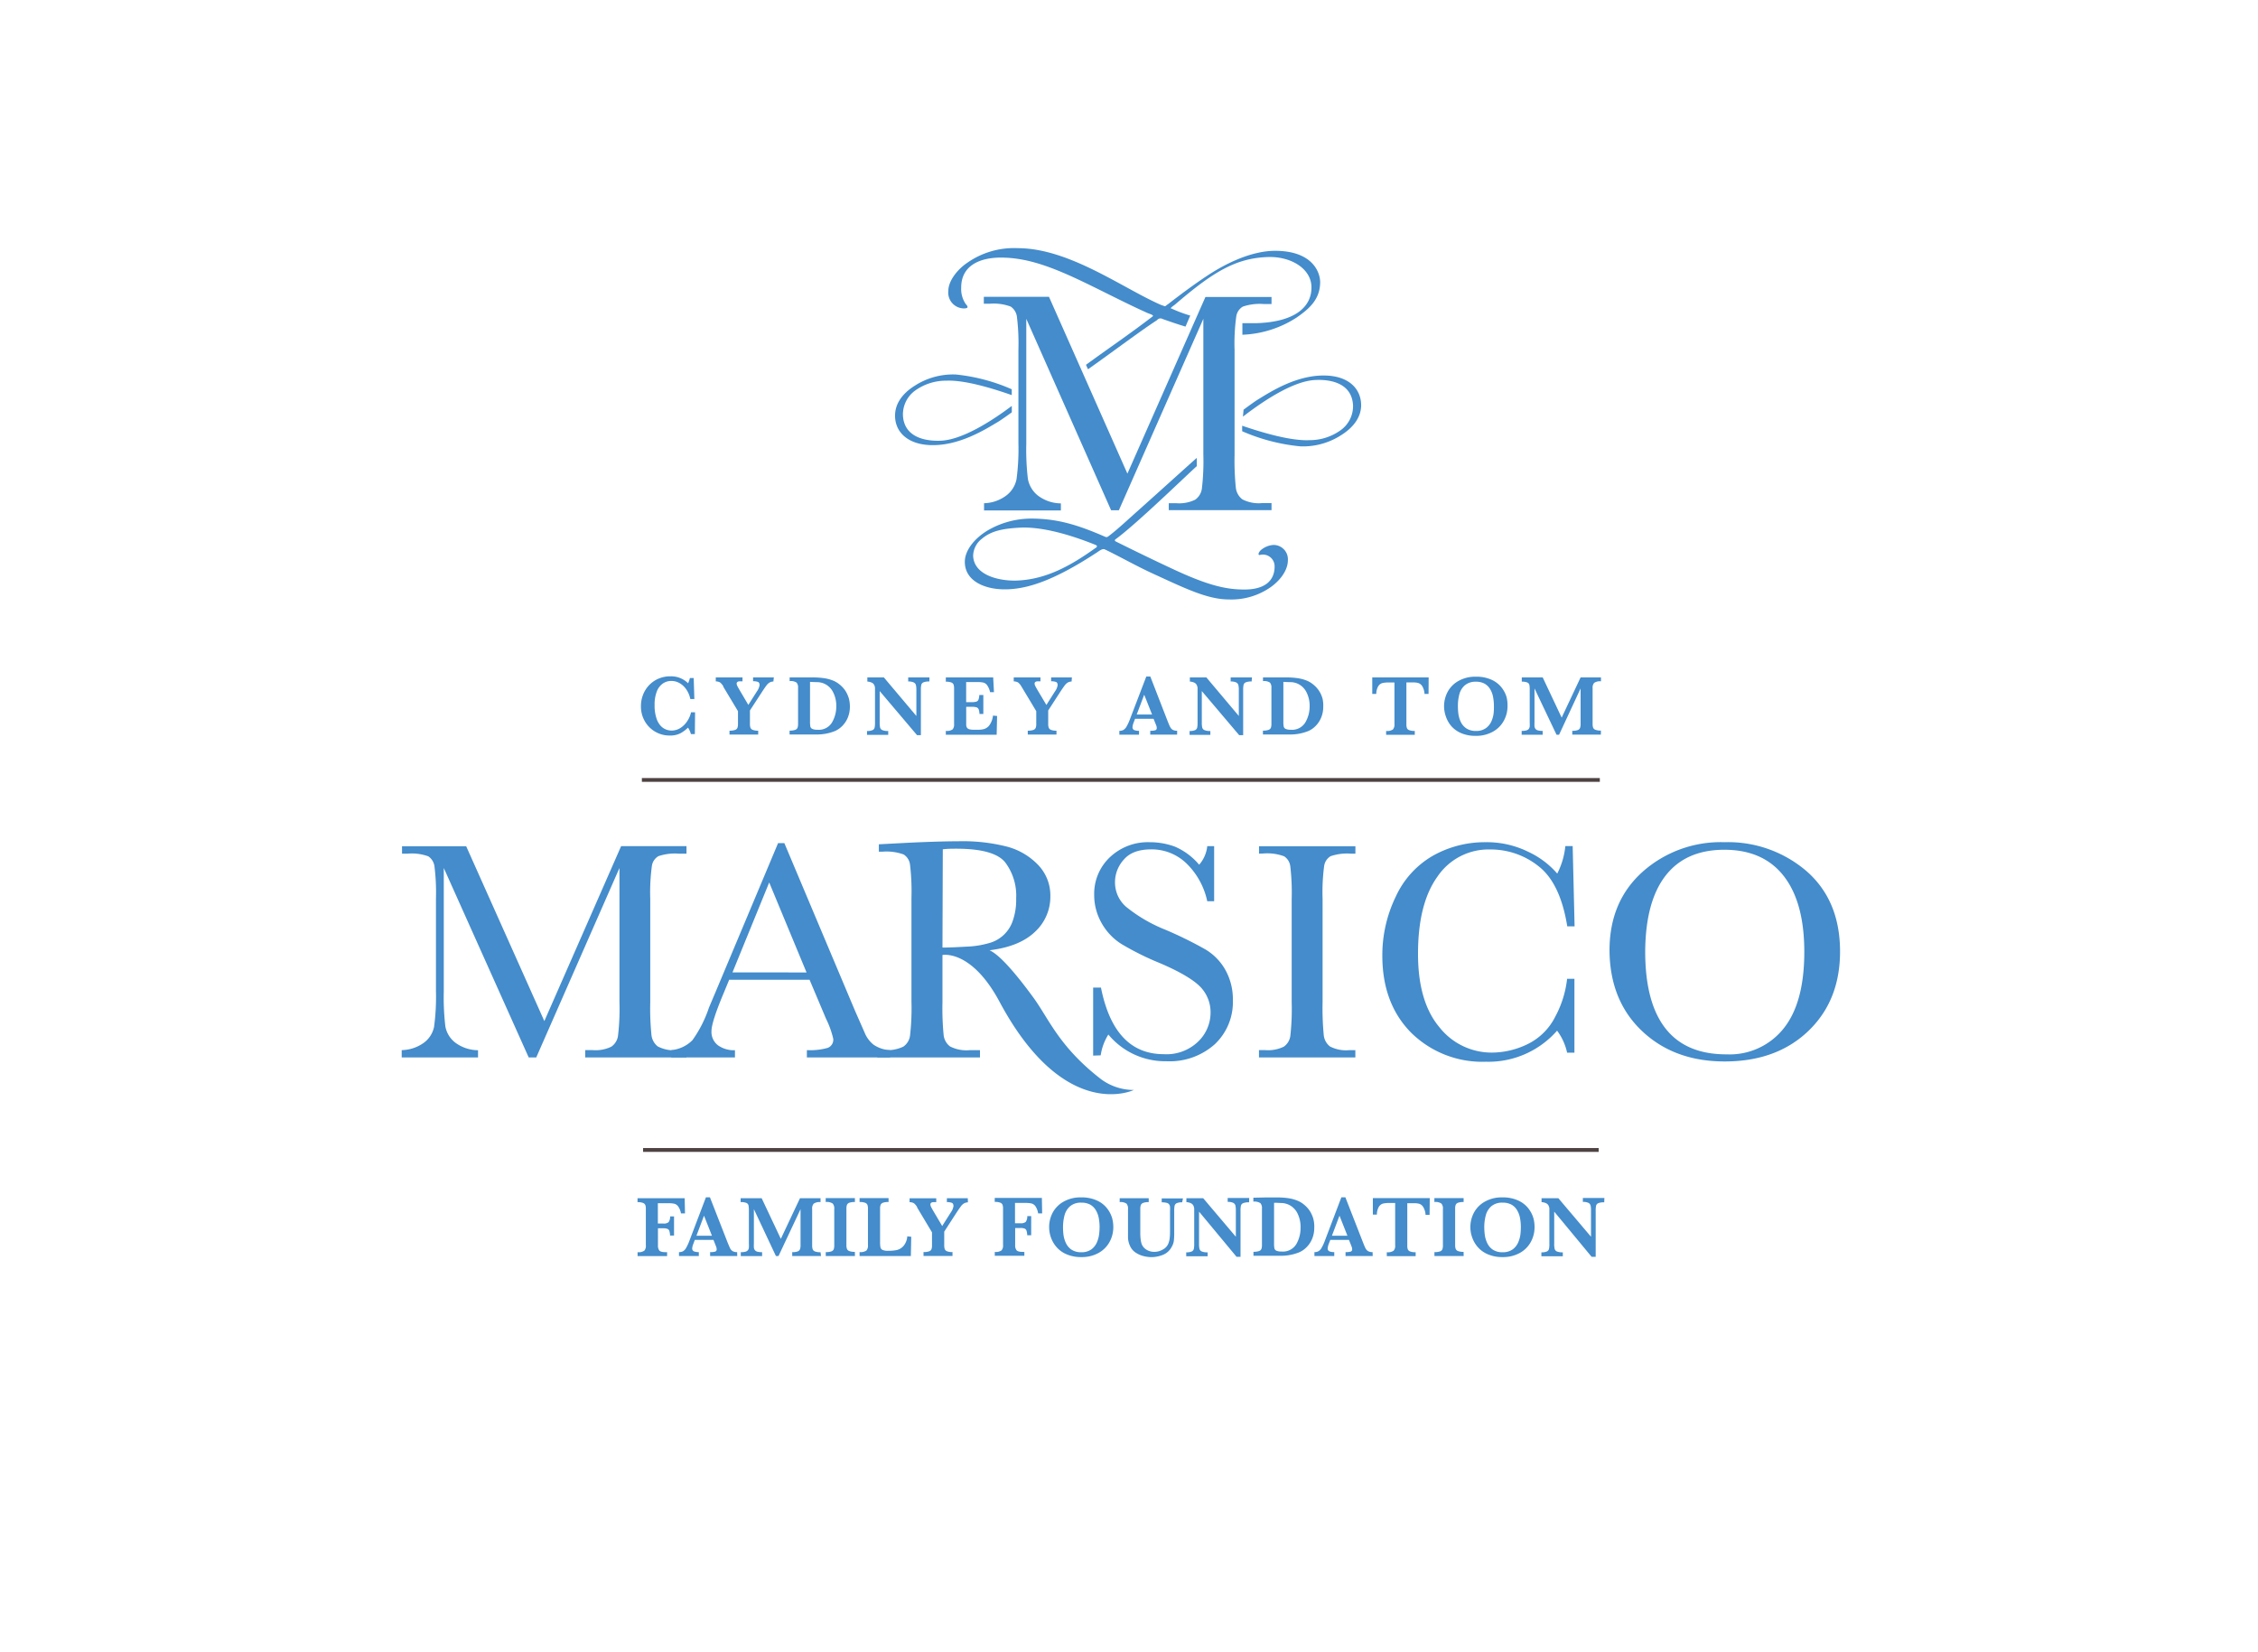 <svg id="Layer_1" data-name="Layer 1" xmlns="http://www.w3.org/2000/svg" viewBox="0 0 410 300"><defs><style>.cls-1{fill:#448ccb;}.cls-2{fill:#4e4342;}</style></defs><title>identities</title><path class="cls-1" d="M204.71,86l14.17-32.08h12v1.28h-1.44a9.58,9.58,0,0,0-3.77.47,2.5,2.5,0,0,0-1.19,1.76,36.15,36.15,0,0,0-.31,6.13v19a48,48,0,0,0,.23,6,3.09,3.09,0,0,0,1.17,2.1,6.46,6.46,0,0,0,3.58.69h1.73v1.28H212.22V91.37h1.37a6.65,6.65,0,0,0,3.41-.63,2.93,2.93,0,0,0,1.23-2,42.1,42.1,0,0,0,.27-6.2V57.89L203.16,92.65h-1.41l-15.4-34.76V80.6a45.18,45.18,0,0,0,.29,6.35,5,5,0,0,0,1.78,3,7,7,0,0,0,4.21,1.45v1.28H178.68V91.37a7,7,0,0,0,4-1.37,4.91,4.91,0,0,0,1.9-3,41.52,41.52,0,0,0,.34-6.58V63.52a39.64,39.64,0,0,0-.27-6,2.63,2.63,0,0,0-1.14-1.86,8.91,8.91,0,0,0-3.81-.51h-1.06V53.89h11.83Z"/><rect class="cls-2" x="116.55" y="141.27" width="173.94" height="0.69"/><rect class="cls-2" x="116.77" y="208.45" width="173.51" height="0.7"/><path class="cls-1" d="M126.17,133.29h-.72a3.41,3.41,0,0,0-.53-1.17,6.15,6.15,0,0,1-1.33,1,4,4,0,0,1-2,.43,5.15,5.15,0,0,1-4.5-2.58,5.38,5.38,0,0,1-.71-2.75,5.65,5.65,0,0,1,.38-2.07,5.26,5.26,0,0,1,1.1-1.74,5.12,5.12,0,0,1,1.7-1.18,5.37,5.37,0,0,1,2.17-.43,4.37,4.37,0,0,1,3.21,1.26,4.82,4.82,0,0,0,.33-.95h.69l.12,3.82h-.73a4.74,4.74,0,0,0-.72-1.73,3.69,3.69,0,0,0-1.23-1.16,3,3,0,0,0-1.49-.4,2.69,2.69,0,0,0-1.57.48,3.11,3.11,0,0,0-1.09,1.46,6.62,6.62,0,0,0-.39,2.45,7.33,7.33,0,0,0,.33,2.37,3.7,3.7,0,0,0,.81,1.43,2.65,2.65,0,0,0,1,.65,2.74,2.74,0,0,0,.92.17,3,3,0,0,0,1.69-.51,4.24,4.24,0,0,0,1.23-1.28,4.75,4.75,0,0,0,.64-1.53h.73Z"/><path class="cls-1" d="M140.43,123.74a1.63,1.63,0,0,0-.7.19,2,2,0,0,0-.56.53q-.28.37-.82,1.19L136.17,129v2.45a2.06,2.06,0,0,0,.09.67.72.72,0,0,0,.41.4,2.53,2.53,0,0,0,1,.15v.7h-5.21v-.7a2.93,2.93,0,0,0,1-.13.71.71,0,0,0,.44-.38,2,2,0,0,0,.1-.72v-2.31l-2.6-4.33-.06-.1,0-.07a2.27,2.27,0,0,0-.6-.72,1.6,1.6,0,0,0-.77-.19V123h4.85v.71l-.58,0a.72.72,0,0,0-.35.12.36.36,0,0,0-.13.31.9.9,0,0,0,.09.35c.06.14.2.39.42.77l1.61,2.73,1.54-2.43a2.61,2.61,0,0,0,.5-1.15c0-.32-.1-.52-.31-.6a2.47,2.47,0,0,0-.87-.12V123h3.77Z"/><path class="cls-1" d="M154.32,128.3a5.19,5.19,0,0,1-.38,2,4.66,4.66,0,0,1-1,1.51,4.3,4.3,0,0,1-1.29.91,8.79,8.79,0,0,1-3.55.64h-4.73v-.7a3,3,0,0,0,1-.13.71.71,0,0,0,.44-.38,2,2,0,0,0,.1-.72v-6.54a1.32,1.32,0,0,0-.27-.95,1.91,1.91,0,0,0-1.26-.27V123l2.22,0,.93,0,.95,0a14.42,14.42,0,0,1,2.17.14,7.21,7.21,0,0,1,1.63.44,4.54,4.54,0,0,1,1.25.77,4.91,4.91,0,0,1,1,1.12,5.48,5.48,0,0,1,.61,1.37A5.59,5.59,0,0,1,154.32,128.3Zm-2.47,0a5.43,5.43,0,0,0-.62-2.7,3.31,3.31,0,0,0-1.67-1.51,3.5,3.5,0,0,0-1-.23q-.52,0-1.48-.05V131a4.88,4.88,0,0,0,.06.91.63.63,0,0,0,.36.44,2.19,2.19,0,0,0,.93.15,2.8,2.8,0,0,0,2.63-1.3A5.75,5.75,0,0,0,151.85,128.25Z"/><path class="cls-1" d="M168.75,123.74a2.69,2.69,0,0,0-1.06.15.67.67,0,0,0-.4.44,4.09,4.09,0,0,0-.08.95v8.2h-.7l-6.78-8v5.7a4,4,0,0,0,.08.94.71.71,0,0,0,.41.45,2.63,2.63,0,0,0,1.06.16v.7h-3.85v-.7a2.34,2.34,0,0,0,1-.16.68.68,0,0,0,.38-.45,4.29,4.29,0,0,0,.07-.94v-5.28c0-.43,0-.75,0-1a1.51,1.51,0,0,0-.16-.56.94.94,0,0,0-.42-.39,2.39,2.39,0,0,0-.81-.2V123h3l5.9,7v-4.72a3.78,3.78,0,0,0-.08-.89.75.75,0,0,0-.4-.48,2.27,2.27,0,0,0-1-.17V123h3.86Z"/><path class="cls-1" d="M181.05,130l-.08,3.41h-9.23v-.7a1.86,1.86,0,0,0,1.23-.27,1.32,1.32,0,0,0,.27-.95V125a2.17,2.17,0,0,0-.09-.69.69.69,0,0,0-.41-.39,2.63,2.63,0,0,0-1-.14V123h8.6l.14,2.68h-.7a3.6,3.6,0,0,0-.55-1.28,1.26,1.26,0,0,0-.7-.47,5.59,5.59,0,0,0-1.16-.09h-1.94v3.65h1.06a2.55,2.55,0,0,0,.81-.1.61.61,0,0,0,.37-.36,3,3,0,0,0,.15-.84h.73v3.45h-.7a2.54,2.54,0,0,0-.15-.85.64.64,0,0,0-.39-.36,2.65,2.65,0,0,0-.8-.09h-1.07v2.44c0,.41,0,.71,0,.9a1,1,0,0,0,.16.47.76.76,0,0,0,.43.27,3.35,3.35,0,0,0,.86.08h.83a3.61,3.61,0,0,0,1-.14,1.93,1.93,0,0,0,.94-.69,3.6,3.6,0,0,0,.64-1.74Z"/><path class="cls-1" d="M194.58,123.74a1.63,1.63,0,0,0-.7.19,2,2,0,0,0-.56.53q-.28.37-.82,1.19L190.33,129v2.45a2.07,2.07,0,0,0,.09.67.72.72,0,0,0,.41.4,2.53,2.53,0,0,0,1,.15v.7h-5.21v-.7a2.92,2.92,0,0,0,1-.13.71.71,0,0,0,.44-.38,2,2,0,0,0,.1-.72v-2.31l-2.6-4.33-.06-.1-.05-.07a2.26,2.26,0,0,0-.6-.72,1.6,1.6,0,0,0-.78-.19V123h4.85v.71l-.58,0a.71.71,0,0,0-.35.12.36.36,0,0,0-.13.31.92.92,0,0,0,.09.35c.06.14.2.39.42.77L190,128l1.54-2.43a2.61,2.61,0,0,0,.5-1.15c0-.32-.1-.52-.31-.6a2.48,2.48,0,0,0-.87-.12V123h3.77Z"/><path class="cls-1" d="M213.74,133.39h-4.88v-.7a3.23,3.23,0,0,0,.9-.09.39.39,0,0,0,.28-.41,1.26,1.26,0,0,0-.09-.46l-.49-1.22H206.1l-.25.67a2.74,2.74,0,0,0-.21.82.54.54,0,0,0,.35.58,2.6,2.6,0,0,0,.83.12v.7h-3.57v-.7a1.51,1.51,0,0,0,.73-.16,1.62,1.62,0,0,0,.57-.61,8.46,8.46,0,0,0,.59-1.26l3-7.83h.73L212,130.9c.23.57.4,1,.51,1.15a1.16,1.16,0,0,0,.44.47,1.59,1.59,0,0,0,.79.16Zm-4.55-3.65-1.43-3.6-1.36,3.6Z"/><path class="cls-1" d="M227.27,123.74a2.7,2.7,0,0,0-1.06.15.67.67,0,0,0-.4.44,4.24,4.24,0,0,0-.08.95v8.2H225l-6.78-8v5.7a3.9,3.9,0,0,0,.08.94.71.71,0,0,0,.41.45,2.63,2.63,0,0,0,1.06.16v.7H216v-.7a2.34,2.34,0,0,0,1-.16.69.69,0,0,0,.38-.45,4.28,4.28,0,0,0,.07-.94v-5.28c0-.43,0-.75,0-1a1.52,1.52,0,0,0-.17-.56.93.93,0,0,0-.42-.39,2.38,2.38,0,0,0-.81-.2V123h3l5.89,7v-4.72a3.72,3.72,0,0,0-.08-.89.74.74,0,0,0-.4-.48,2.26,2.26,0,0,0-1-.17V123h3.87Z"/><path class="cls-1" d="M240.27,128.3a5.14,5.14,0,0,1-.38,2,4.68,4.68,0,0,1-1,1.51,4.32,4.32,0,0,1-1.29.91,8.8,8.8,0,0,1-3.55.64h-4.73v-.7a3,3,0,0,0,1-.13.71.71,0,0,0,.44-.38,2,2,0,0,0,.1-.72v-6.54a1.32,1.32,0,0,0-.27-.95,1.91,1.91,0,0,0-1.26-.27V123l2.22,0,.93,0,1,0a14.4,14.4,0,0,1,2.17.14,7.21,7.21,0,0,1,1.63.44,4.52,4.52,0,0,1,1.25.77,4.88,4.88,0,0,1,1,1.12,5.26,5.26,0,0,1,.61,1.37A5.46,5.46,0,0,1,240.27,128.3Zm-2.47,0a5.42,5.42,0,0,0-.62-2.7,3.3,3.3,0,0,0-1.67-1.51,3.5,3.5,0,0,0-1-.23q-.52,0-1.48-.05V131a4.77,4.77,0,0,0,.06.91.62.62,0,0,0,.36.44,2.21,2.21,0,0,0,.93.15,2.8,2.8,0,0,0,2.62-1.3A5.73,5.73,0,0,0,237.8,128.25Z"/><path class="cls-1" d="M259.39,126h-.73a3,3,0,0,0-.42-1.42,1.35,1.35,0,0,0-.7-.56,3.13,3.13,0,0,0-.86-.11h-1.31v7.58a2.09,2.09,0,0,0,.09.7.7.7,0,0,0,.43.39,2.72,2.72,0,0,0,1,.14v.7h-5.2v-.7a1.86,1.86,0,0,0,1.23-.27,1.32,1.32,0,0,0,.28-.95v-7.58h-1.1a4.62,4.62,0,0,0-1.08.1,1.3,1.3,0,0,0-.75.56,2.74,2.74,0,0,0-.37,1.42h-.73V123h10.24Z"/><path class="cls-1" d="M273.73,128.21a5.42,5.42,0,0,1-.67,2.65,5,5,0,0,1-2,2,6.2,6.2,0,0,1-3.11.75,6.56,6.56,0,0,1-2.58-.47,5,5,0,0,1-1.82-1.27,5.23,5.23,0,0,1-1-1.74,5.66,5.66,0,0,1-.34-1.9,5.54,5.54,0,0,1,.65-2.61,4.93,4.93,0,0,1,2-2,6.16,6.16,0,0,1,3.12-.75,6.62,6.62,0,0,1,2.82.54,4.89,4.89,0,0,1,1.81,1.37,5.31,5.31,0,0,1,.93,1.73A5.92,5.92,0,0,1,273.73,128.21Zm-2.47,0a8.69,8.69,0,0,0-.15-1.65,4.28,4.28,0,0,0-.52-1.41,2.78,2.78,0,0,0-1-1,3.19,3.19,0,0,0-1.61-.37,3,3,0,0,0-2,.65,3.26,3.26,0,0,0-1,1.64,8.32,8.32,0,0,0-.26,2.15,11.64,11.64,0,0,0,.08,1.34,5.15,5.15,0,0,0,.4,1.43,3,3,0,0,0,1,1.23,3.07,3.07,0,0,0,1.82.5,2.94,2.94,0,0,0,1.8-.52,3.08,3.08,0,0,0,1-1.26,5.39,5.39,0,0,0,.39-1.43A10.93,10.93,0,0,0,271.26,128.18Z"/><path class="cls-1" d="M290.68,133.39h-5.19v-.7a2.65,2.65,0,0,0,1-.13.7.7,0,0,0,.41-.39,2.1,2.1,0,0,0,.1-.7V125l-3.91,8.41h-.46l-4-8.41v6.16a7,7,0,0,0,0,.75.92.92,0,0,0,.18.44.81.81,0,0,0,.45.27,3.11,3.11,0,0,0,.85.09v.7H276.3v-.7a3.06,3.06,0,0,0,.85-.09.82.82,0,0,0,.44-.27.9.9,0,0,0,.17-.44,7,7,0,0,0,0-.74v-5.86a4.78,4.78,0,0,0-.06-.95.66.66,0,0,0-.38-.44,2.59,2.59,0,0,0-1-.15V123h3.8l3.44,7.3L287,123h3.7v.71a1.86,1.86,0,0,0-1.24.28,1.31,1.31,0,0,0-.28.94v6.5a2.06,2.06,0,0,0,.09.68.7.7,0,0,0,.42.4,2.68,2.68,0,0,0,1,.14Z"/><path class="cls-1" d="M124.38,220.32h-.73a3.14,3.14,0,0,0-.51-1.27,1.29,1.29,0,0,0-.72-.49,5.29,5.29,0,0,0-1.11-.09h-1.86v3.69h1a1.37,1.37,0,0,0,.94-.24,1.7,1.7,0,0,0,.29-1.06h.71v3.48h-.72a3.23,3.23,0,0,0-.14-.86.61.61,0,0,0-.36-.36,2.08,2.08,0,0,0-.75-.1h-.95v3.1a1.45,1.45,0,0,0,.25.94q.25.3,1.19.3h.22v.71h-5.36v-.71a1.81,1.81,0,0,0,1.23-.28,1.34,1.34,0,0,0,.27-1v-6.57a2.08,2.08,0,0,0-.09-.7.73.73,0,0,0-.42-.39,2.63,2.63,0,0,0-1-.14v-.72h8.56Z"/><path class="cls-1" d="M133.87,228.06h-4.93v-.71a3.38,3.38,0,0,0,.91-.09.4.4,0,0,0,.28-.42,1.31,1.31,0,0,0-.09-.47l-.49-1.24h-3.39l-.25.68a2.72,2.72,0,0,0-.22.83.55.55,0,0,0,.36.59,2.6,2.6,0,0,0,.84.12v.71h-3.6v-.71a1.49,1.49,0,0,0,.73-.16,1.61,1.61,0,0,0,.57-.62,8.29,8.29,0,0,0,.59-1.28l3-7.89h.73l3.18,8.14q.35.86.51,1.17a1.2,1.2,0,0,0,.45.47,1.63,1.63,0,0,0,.8.17Zm-4.6-3.69-1.44-3.64-1.37,3.64Z"/><path class="cls-1" d="M149.08,228.06h-5.23v-.71a2.68,2.68,0,0,0,1-.13.71.71,0,0,0,.41-.4,2.08,2.08,0,0,0,.1-.71v-6.56l-4,8.51h-.47l-4-8.51v6.23a6.17,6.17,0,0,0,0,.76.89.89,0,0,0,.18.45.84.84,0,0,0,.45.28,3.26,3.26,0,0,0,.86.09v.71h-3.87v-.71a3.2,3.2,0,0,0,.86-.09.88.88,0,0,0,.44-.28.9.9,0,0,0,.17-.45,6.74,6.74,0,0,0,0-.75v-5.93a4.6,4.6,0,0,0-.07-1,.65.65,0,0,0-.38-.44,2.57,2.57,0,0,0-1.05-.15v-.71h3.82l3.48,7.38,3.48-7.38h3.73v.71a1.87,1.87,0,0,0-1.24.28,1.33,1.33,0,0,0-.28,1v6.58a2.1,2.1,0,0,0,.09.69.71.71,0,0,0,.43.41,2.74,2.74,0,0,0,1,.14Z"/><path class="cls-1" d="M155.24,228.06h-5.3v-.71a3.05,3.05,0,0,0,1-.13.7.7,0,0,0,.44-.38,2,2,0,0,0,.1-.73v-6.58a1.32,1.32,0,0,0-.28-1,1.94,1.94,0,0,0-1.27-.28v-.71h5.3v.71a3,3,0,0,0-1,.13.73.73,0,0,0-.44.38,2,2,0,0,0-.1.72v6.58a2,2,0,0,0,.1.71.72.72,0,0,0,.43.39,2.76,2.76,0,0,0,1,.14Z"/><path class="cls-1" d="M165.46,224.56l-.07,3.5h-9.31v-.72a1.86,1.86,0,0,0,1.24-.28,1.33,1.33,0,0,0,.28-1v-6.57a2.13,2.13,0,0,0-.09-.71.71.71,0,0,0-.43-.39,2.72,2.72,0,0,0-1-.14v-.71h5.26v.71a2.88,2.88,0,0,0-1,.13.73.73,0,0,0-.44.38,2,2,0,0,0-.1.72v6a5.24,5.24,0,0,0,.07,1,.68.68,0,0,0,.38.47,2.32,2.32,0,0,0,1,.16,7.84,7.84,0,0,0,1.55-.13,2.38,2.38,0,0,0,1.23-.72,3,3,0,0,0,.71-1.78Z"/><path class="cls-1" d="M175.75,218.31a1.66,1.66,0,0,0-.71.19,2,2,0,0,0-.56.53q-.28.37-.83,1.2l-2.2,3.4v2.48a2.14,2.14,0,0,0,.09.68.72.72,0,0,0,.41.4,2.5,2.5,0,0,0,1,.15v.71h-5.26v-.71a3,3,0,0,0,1-.13.7.7,0,0,0,.44-.38,2,2,0,0,0,.1-.73v-2.34l-2.62-4.38-.07-.11,0-.07a2.32,2.32,0,0,0-.6-.73,1.6,1.6,0,0,0-.78-.19v-.71H170v.71a5.82,5.82,0,0,0-.58,0,.67.67,0,0,0-.35.12.36.36,0,0,0-.13.32.92.92,0,0,0,.09.35c.06.14.2.4.42.78l1.63,2.76,1.55-2.45a2.64,2.64,0,0,0,.5-1.16c0-.32-.11-.53-.32-.61a2.45,2.45,0,0,0-.88-.12v-.71h3.8Z"/><path class="cls-1" d="M189.23,220.32h-.73A3.17,3.17,0,0,0,188,219a1.3,1.3,0,0,0-.72-.49,5.28,5.28,0,0,0-1.11-.09H184.3v3.69h1a1.37,1.37,0,0,0,.94-.24,1.69,1.69,0,0,0,.29-1.06h.71v3.48h-.72a3.08,3.08,0,0,0-.14-.86.61.61,0,0,0-.35-.36,2.09,2.09,0,0,0-.75-.1h-.95v3.1a1.45,1.45,0,0,0,.25.94q.25.3,1.19.3H186v.71h-5.37v-.71a1.81,1.81,0,0,0,1.23-.28,1.35,1.35,0,0,0,.27-1v-6.57a2.06,2.06,0,0,0-.09-.7.72.72,0,0,0-.42-.39,2.64,2.64,0,0,0-1-.14v-.72h8.56Z"/><path class="cls-1" d="M202.15,222.83a5.51,5.51,0,0,1-.68,2.67,5.05,5.05,0,0,1-2,2,6.23,6.23,0,0,1-3.14.75,6.59,6.59,0,0,1-2.6-.48,5,5,0,0,1-1.84-1.28,5.35,5.35,0,0,1-1.05-1.76,5.66,5.66,0,0,1-.34-1.92,5.57,5.57,0,0,1,.65-2.64,5,5,0,0,1,2-2,6.22,6.22,0,0,1,3.15-.76,6.69,6.69,0,0,1,2.84.55,4.91,4.91,0,0,1,1.83,1.38,5.4,5.4,0,0,1,.94,1.74A6,6,0,0,1,202.15,222.83Zm-2.49,0a8.78,8.78,0,0,0-.15-1.67,4.32,4.32,0,0,0-.53-1.42,2.8,2.8,0,0,0-1-1,3.24,3.24,0,0,0-1.62-.37,3,3,0,0,0-2.07.66,3.29,3.29,0,0,0-1,1.65,8.34,8.34,0,0,0-.27,2.16,11.32,11.32,0,0,0,.08,1.35,5.11,5.11,0,0,0,.41,1.44,3,3,0,0,0,1,1.24,3.09,3.09,0,0,0,1.84.5,3,3,0,0,0,1.82-.52,3.07,3.07,0,0,0,1-1.27,5.34,5.34,0,0,0,.4-1.44A11.13,11.13,0,0,0,199.66,222.8Z"/><path class="cls-1" d="M214.65,218.31a2.27,2.27,0,0,0-1,.16.69.69,0,0,0-.37.46,4.65,4.65,0,0,0-.07.93v3.86a12.7,12.7,0,0,1-.07,1.6,2.94,2.94,0,0,1-.39,1.08,3.08,3.08,0,0,1-1.63,1.46,5.75,5.75,0,0,1-2,.4,6.14,6.14,0,0,1-1.48-.19,4.58,4.58,0,0,1-1.41-.62,2.77,2.77,0,0,1-1-1.13,3.84,3.84,0,0,1-.29-.78,3.64,3.64,0,0,1-.12-.73c0-.23,0-.53,0-.9l0-4.36a1.37,1.37,0,0,0-.27-1,1.85,1.85,0,0,0-1.24-.28v-.71h5.27v.71a2.78,2.78,0,0,0-1,.14.71.71,0,0,0-.43.39,2,2,0,0,0-.1.71v4.36a9.13,9.13,0,0,0,.07,1.18,3.93,3.93,0,0,0,.2.88,2.09,2.09,0,0,0,.89,1,2.63,2.63,0,0,0,1.38.37,3,3,0,0,0,1.51-.4,2.13,2.13,0,0,0,1-1,3.65,3.65,0,0,0,.28-1,10.23,10.23,0,0,0,.07-1.26v-3.77a6.22,6.22,0,0,0,0-.76.92.92,0,0,0-.17-.44.79.79,0,0,0-.46-.27,3.47,3.47,0,0,0-.88-.09v-.71h3.86Z"/><path class="cls-1" d="M226.8,218.31a2.69,2.69,0,0,0-1.07.15.67.67,0,0,0-.4.44,4.15,4.15,0,0,0-.08,1v8.3h-.72L217.72,220v5.77a4,4,0,0,0,.08,1,.73.73,0,0,0,.41.46,2.71,2.71,0,0,0,1.07.16v.71h-3.89v-.71a2.41,2.41,0,0,0,1-.16.69.69,0,0,0,.38-.46,4.39,4.39,0,0,0,.07-1v-5.34c0-.43,0-.75,0-1a1.69,1.69,0,0,0-.17-.57,1,1,0,0,0-.43-.39,2.35,2.35,0,0,0-.82-.2v-.71h3.05l5.93,7v-4.78a4,4,0,0,0-.08-.9.74.74,0,0,0-.4-.48,2.27,2.27,0,0,0-1-.17v-.71h3.91Z"/><path class="cls-1" d="M238.64,222.92a5.19,5.19,0,0,1-.38,2,4.7,4.7,0,0,1-1,1.52,4.33,4.33,0,0,1-1.3.92,8.76,8.76,0,0,1-3.59.65H227.6v-.72a3.06,3.06,0,0,0,1-.13.72.72,0,0,0,.44-.38,2,2,0,0,0,.1-.72v-6.6a1.33,1.33,0,0,0-.28-1,2,2,0,0,0-1.28-.28v-.71l2.24-.05.94,0h1a14.5,14.5,0,0,1,2.19.14,7.2,7.2,0,0,1,1.65.45,4.54,4.54,0,0,1,1.26.78,5,5,0,0,1,1,1.13,5.46,5.46,0,0,1,.61,1.38A5.57,5.57,0,0,1,238.64,222.92Zm-2.49,0a5.47,5.47,0,0,0-.62-2.73,3.37,3.37,0,0,0-1.69-1.52,3.57,3.57,0,0,0-1-.23c-.35,0-.85-.05-1.5-.05v7.34a4.87,4.87,0,0,0,.06.92.64.64,0,0,0,.36.44,2.25,2.25,0,0,0,.94.15,2.84,2.84,0,0,0,2.66-1.31A5.8,5.8,0,0,0,236.15,222.87Z"/><path class="cls-1" d="M249.25,228.06h-4.93v-.71a3.37,3.37,0,0,0,.91-.09.4.4,0,0,0,.29-.42,1.31,1.31,0,0,0-.09-.47l-.49-1.24h-3.39l-.26.68a2.73,2.73,0,0,0-.21.83.55.55,0,0,0,.36.59,2.58,2.58,0,0,0,.83.12v.71h-3.6v-.71a1.5,1.5,0,0,0,.73-.16,1.6,1.6,0,0,0,.57-.62,8.28,8.28,0,0,0,.59-1.28l3-7.89h.73l3.18,8.14c.23.58.4,1,.51,1.17a1.2,1.2,0,0,0,.45.47,1.63,1.63,0,0,0,.8.17Zm-4.59-3.69-1.44-3.64-1.37,3.64Z"/><path class="cls-1" d="M259.58,220.58h-.73a3.11,3.11,0,0,0-.43-1.43,1.36,1.36,0,0,0-.7-.57,3.2,3.2,0,0,0-.87-.11h-1.32v7.66a2.19,2.19,0,0,0,.09.71.72.72,0,0,0,.43.39,2.78,2.78,0,0,0,1,.14v.71h-5.24v-.71a1.86,1.86,0,0,0,1.24-.28,1.32,1.32,0,0,0,.28-1v-7.66h-1.11a4.74,4.74,0,0,0-1.08.1,1.33,1.33,0,0,0-.76.57,2.76,2.76,0,0,0-.37,1.44h-.73v-3h10.33Z"/><path class="cls-1" d="M265.77,228.06h-5.31v-.71a3.05,3.05,0,0,0,1-.13.7.7,0,0,0,.44-.38,2,2,0,0,0,.1-.73v-6.58a1.32,1.32,0,0,0-.28-1,1.94,1.94,0,0,0-1.27-.28v-.71h5.31v.71a3,3,0,0,0-1,.13.73.73,0,0,0-.44.38,2,2,0,0,0-.1.72v6.58a2.08,2.08,0,0,0,.1.71.74.74,0,0,0,.43.39,2.76,2.76,0,0,0,1,.14Z"/><path class="cls-1" d="M278.64,222.83a5.5,5.5,0,0,1-.68,2.67,5,5,0,0,1-2,2,6.25,6.25,0,0,1-3.14.75,6.57,6.57,0,0,1-2.6-.48,5,5,0,0,1-1.84-1.28,5.3,5.3,0,0,1-1.05-1.76,5.59,5.59,0,0,1,.31-4.56,5,5,0,0,1,2-2,6.22,6.22,0,0,1,3.15-.76,6.68,6.68,0,0,1,2.84.55,4.93,4.93,0,0,1,1.83,1.38,5.44,5.44,0,0,1,.94,1.74A5.93,5.93,0,0,1,278.64,222.83Zm-2.49,0a8.8,8.8,0,0,0-.15-1.67,4.38,4.38,0,0,0-.53-1.42,2.79,2.79,0,0,0-1-1,3.25,3.25,0,0,0-1.62-.37,3,3,0,0,0-2.07.66,3.28,3.28,0,0,0-1,1.65,8.23,8.23,0,0,0-.27,2.16,11.28,11.28,0,0,0,.09,1.35,5.13,5.13,0,0,0,.41,1.44,3,3,0,0,0,1,1.24,3.09,3.09,0,0,0,1.84.5,3,3,0,0,0,1.82-.52,3.08,3.08,0,0,0,1-1.27,5.24,5.24,0,0,0,.4-1.44A10.63,10.63,0,0,0,276.15,222.8Z"/><path class="cls-1" d="M291.29,218.31a2.69,2.69,0,0,0-1.07.15.66.66,0,0,0-.4.44,4,4,0,0,0-.08,1v8.3H289L282.21,220v5.77a3.85,3.85,0,0,0,.08,1,.72.72,0,0,0,.41.46,2.68,2.68,0,0,0,1.07.16v.71h-3.89v-.71a2.42,2.42,0,0,0,1-.16.7.7,0,0,0,.38-.46,4.37,4.37,0,0,0,.07-1v-5.34c0-.43,0-.75,0-1a1.54,1.54,0,0,0-.17-.57,1,1,0,0,0-.43-.39,2.33,2.33,0,0,0-.82-.2v-.71h3.05l5.93,7v-4.78a3.81,3.81,0,0,0-.08-.9.75.75,0,0,0-.4-.48,2.28,2.28,0,0,0-1-.17v-.71h3.91Z"/><path class="cls-1" d="M98.84,185.4l13.94-31.76h11.87V155h-1.41a9.28,9.28,0,0,0-3.7.46,2.46,2.46,0,0,0-1.17,1.74,36,36,0,0,0-.3,6V182a47.67,47.67,0,0,0,.22,5.92,3.06,3.06,0,0,0,1.14,2.08,6.36,6.36,0,0,0,3.51.68h1.69V192H106.26v-1.33h1.36a6.55,6.55,0,0,0,3.38-.62,2.88,2.88,0,0,0,1.21-1.94,41,41,0,0,0,.27-6.12V157.6L97.37,192H96L80.58,157.6v22.49a44.4,44.4,0,0,0,.29,6.29,4.8,4.8,0,0,0,1.77,2.91,7,7,0,0,0,4.16,1.4V192H72.94v-1.33a7.08,7.08,0,0,0,4-1.32,4.77,4.77,0,0,0,1.88-2.93,41,41,0,0,0,.34-6.51V163.23a38.73,38.73,0,0,0-.27-5.91,2.59,2.59,0,0,0-1.13-1.84A8.81,8.81,0,0,0,74,155h-1v-1.34H84.65Z"/><path class="cls-1" d="M147,177.9H132.4l-1,2.42q-2.21,5.27-2.21,6.88a3.05,3.05,0,0,0,1.18,2.6,5,5,0,0,0,3.08.89V192H121.9v-1.33a6.23,6.23,0,0,0,3.82-1.79,22,22,0,0,0,3-5.9q.18-.42,1.39-3.29l11.17-26.6h1.14l12.84,30.46,1.76,4a5.35,5.35,0,0,0,1.59,2.13,5.82,5.82,0,0,0,3,1V192H146.51v-1.33a11.51,11.51,0,0,0,3.79-.41,1.58,1.58,0,0,0,1-1.63A16.34,16.34,0,0,0,150,185Zm-.55-1.33-6.78-16.34L133,176.56Z"/><path class="cls-1" d="M198.49,191.67V179.32h1.42q2.41,12.09,11.41,12.09a8.28,8.28,0,0,0,6.27-2.32,7.3,7.3,0,0,0,2.22-5.19,6.62,6.62,0,0,0-2-4.86q-2-1.93-7.14-4.14a51.63,51.63,0,0,1-7-3.47,10.6,10.6,0,0,1-3.67-3.87,10.27,10.27,0,0,1-1.32-5.07,9.1,9.1,0,0,1,2.85-6.84,10,10,0,0,1,7.2-2.73,13.17,13.17,0,0,1,4.59.8,11.8,11.8,0,0,1,4.42,3.29,6.08,6.08,0,0,0,1.47-3.37h1.25v10h-1.25a13.47,13.47,0,0,0-3.81-6.9,9.1,9.1,0,0,0-6.34-2.52q-3.43,0-5,1.86a6.07,6.07,0,0,0-1.6,4.06,5.86,5.86,0,0,0,2,4.5,27.44,27.44,0,0,0,7.19,4.19,72.51,72.51,0,0,1,7.23,3.56,10.07,10.07,0,0,1,3.62,3.72,10.89,10.89,0,0,1,1.36,5.5,10.5,10.5,0,0,1-3.29,8,12.29,12.29,0,0,1-8.78,3.08,13.39,13.39,0,0,1-10.54-4.85,9.84,9.84,0,0,0-1.39,3.78Z"/><path class="cls-1" d="M228.61,155v-1.34h17.5V155h-.82a9.21,9.21,0,0,0-3.68.46,2.46,2.46,0,0,0-1.17,1.74,36.26,36.26,0,0,0-.29,6V182a51,51,0,0,0,.21,5.92,3,3,0,0,0,1.12,2.08,6.31,6.31,0,0,0,3.5.68h1.12V192h-17.5v-1.33h1.12a6.54,6.54,0,0,0,3.38-.62,2.83,2.83,0,0,0,1.19-1.93,43.33,43.33,0,0,0,.25-6.12V163.22a41,41,0,0,0-.25-5.9,2.52,2.52,0,0,0-1.12-1.84,8.81,8.81,0,0,0-3.76-.51Z"/><path class="cls-1" d="M284.55,177.72h1.33v13.42h-1.33a10.27,10.27,0,0,0-1.82-4,16.57,16.57,0,0,1-12.92,5.64,18.4,18.4,0,0,1-13.58-5.27Q251,182.21,251,173.54a24.27,24.27,0,0,1,2.43-10.72,16.46,16.46,0,0,1,6.78-7.46,19.22,19.22,0,0,1,9.55-2.44,17,17,0,0,1,7.79,1.77,15.64,15.64,0,0,1,5.21,3.93,14,14,0,0,0,1.47-5h1.33l.35,14.58h-1.33q-1.26-7.82-5.18-10.89a13.93,13.93,0,0,0-8.82-3.07,11.19,11.19,0,0,0-9.56,4.91q-3.55,4.92-3.54,14.06,0,8.67,3.87,13.29a12.07,12.07,0,0,0,9.63,4.62,14.93,14.93,0,0,0,6.3-1.49,11,11,0,0,0,5.1-5A18.86,18.86,0,0,0,284.55,177.72Z"/><path class="cls-1" d="M292.25,172.57q0-8.89,6-14.27a21.32,21.32,0,0,1,14.86-5.38,21.85,21.85,0,0,1,15,5.33q6,5.32,6,14.52,0,8.92-5.77,14.44t-15.18,5.52q-9.16,0-15-5.52T292.25,172.57Zm6.48.2q0,9.3,3.71,14t11.12,4.67a12.51,12.51,0,0,0,10.28-4.67q3.77-4.66,3.78-13.91,0-9-3.72-13.78t-10.79-4.79q-7,0-10.66,4.68T298.73,172.77Z"/><path class="cls-1" d="M181.48,181.87c-5.12-9.54-10.35-8.47-10.35-8.47V182a49.88,49.88,0,0,0,.22,6A3,3,0,0,0,172.5,190a6.54,6.54,0,0,0,3.57.68h1.87V192H159.31v-1.34h1.26a6.77,6.77,0,0,0,3.45-.62,2.87,2.87,0,0,0,1.22-2,43.57,43.57,0,0,0,.26-6.17V163a41.35,41.35,0,0,0-.26-6,2.56,2.56,0,0,0-1.15-1.85,9.17,9.17,0,0,0-3.85-.51h-.66v-1.34l5.55-.29c3.7-.17,6.64-.26,8.82-.26a32.53,32.53,0,0,1,9,1,12.12,12.12,0,0,1,5.62,3.37,8,8,0,0,1,2.15,5.6,8.65,8.65,0,0,1-2.8,6.48q-2.8,2.68-8.24,3.34,2.48,1.13,7.84,8.43c2.91,3.92,4.67,9,12.43,15a10.05,10.05,0,0,0,5.92,1.94S193.33,204,181.48,181.87Zm-10.35-9.82c1.43,0,2.9-.09,4.42-.17a16.62,16.62,0,0,0,4-.63,6.24,6.24,0,0,0,4.36-4.11,11.37,11.37,0,0,0,.6-4,10,10,0,0,0-2-6.57q-2-2.47-8.89-2.47c-.7,0-1.51,0-2.43.11Z"/><path class="cls-1" d="M210.8,55.36c-6.9-3-16.65-10.3-26-10.3a14.76,14.76,0,0,0-9.22,2.69c-1.49,1-3.39,3.08-3.39,5.11A2.87,2.87,0,0,0,175,56c.59,0,1-.13.36-.79a4.87,4.87,0,0,1-.83-3c0-4,3.39-5.44,7.2-5.44,4.28,0,8.38,1.38,13.26,3.61,4.34,2,8.92,4.46,13.32,6.43.42.2,1.36.41.94.67-4,3.09-8.18,5.91-12.06,8.76l.19.43.18.38c5.16-3.66,9.29-6.8,12.54-8.93a.77.77,0,0,1,1-.2c1.48.52,2.86,1,4.16,1.38l.86-2a24.89,24.89,0,0,1-3.39-1.27"/><path class="cls-1" d="M231.17,98.95a3.91,3.91,0,0,0-2.3,1c-.43.47-.43.83-.16.83a2.13,2.13,0,0,1,2.73,2.07c0,2.66-1.87,4.19-5.46,4.19-3.1,0-6.26-.59-12.63-3.54-3.69-1.71-7.44-3.54-10.54-5.08-.53-.24-.48-.36-.05-.65,3.9-2.92,12.45-11.25,14.55-13.13l0-1.5c-.27.21-8.1,7.29-10.93,9.81-1.49,1.32-3.38,3.1-5,4.34-.32.24-.43.29-.7.18-5-2.18-8.72-3.31-13.49-3.31a15.69,15.69,0,0,0-8,2.24c-2.46,1.54-4,3.66-4,5.61,0,3.54,3.7,5,7.23,5,4,0,8.88-1.53,16.8-6.73.37-.24.93-.71,1.36-.54,2.73,1.3,5.48,2.9,8.8,4.43,5.67,2.6,9.86,4.67,13.71,4.67a12.42,12.42,0,0,0,7.65-2.24c1.5-1.06,3.11-2.89,3.11-4.9A2.6,2.6,0,0,0,231.17,98.95Zm-32.2.51c-4.66,3.35-9.07,5.73-14.27,5.95-3,.13-7.82-.84-8-4.45a4,4,0,0,1,1.62-3.16c1.7-1.43,3.85-1.84,7-2,3.91-.16,8.89,1.25,13.41,3.06C199.24,99.05,199.31,99.18,199,99.46Z"/><path class="cls-1" d="M231.52,45.54c-3.1,0-7.12,1.24-11.62,4.07-2.41,1.54-5.07,3.49-7.8,5.61-.25.14-.51.45-.79.49l1.26.54c-.25-.32.56-.74.84-1,6.76-5.79,10.93-8.4,16.83-8.58,4.15-.13,7.79,2.08,7.89,5.37s-2.43,6.4-10,6.64c-.82,0-1.67,0-2.54,0l0,2.1a19.44,19.44,0,0,0,9.84-3.12c2.57-1.77,4.28-3.48,4.28-6.49C239.66,49.2,238.11,45.54,231.52,45.54Z"/><path class="cls-1" d="M183.72,73.7c-3.89,2.93-9.09,6.16-12.9,6.32-3,.12-6.71-.72-6.87-4.67a5.37,5.37,0,0,1,2.24-4.45,9.63,9.63,0,0,1,5.7-1.78c3.25-.13,8.15,1.33,11.82,2.62V70.68A33.6,33.6,0,0,0,173.57,68a12.81,12.81,0,0,0-7.51,2.06c-2.17,1.37-3.43,3.14-3.53,5.12-.16,3,2,5.41,6.21,5.63,5.32.27,10.23-2.88,12.52-4.24.4-.24,1.4-.94,2.46-1.7Z"/><path class="cls-1" d="M240.83,68.19c-5.33-.21-10.2,3-12.47,4.38-.42.26-1.46,1-2.56,1.82l-.11,1.26c3.88-3,9.18-6.45,13.07-6.65,3-.16,6.71.64,6.92,4.59a5.37,5.37,0,0,1-2.19,4.48,9.6,9.6,0,0,1-5.68,1.85c-3.37.17-8.53-1.34-12.26-2.62l0,.51v.49a34.55,34.55,0,0,0,10.64,2.75,12.82,12.82,0,0,0,7.49-2.14c2.15-1.39,3.39-3.17,3.47-5.16C247.22,70.73,245.07,68.36,240.83,68.19Z"/></svg>